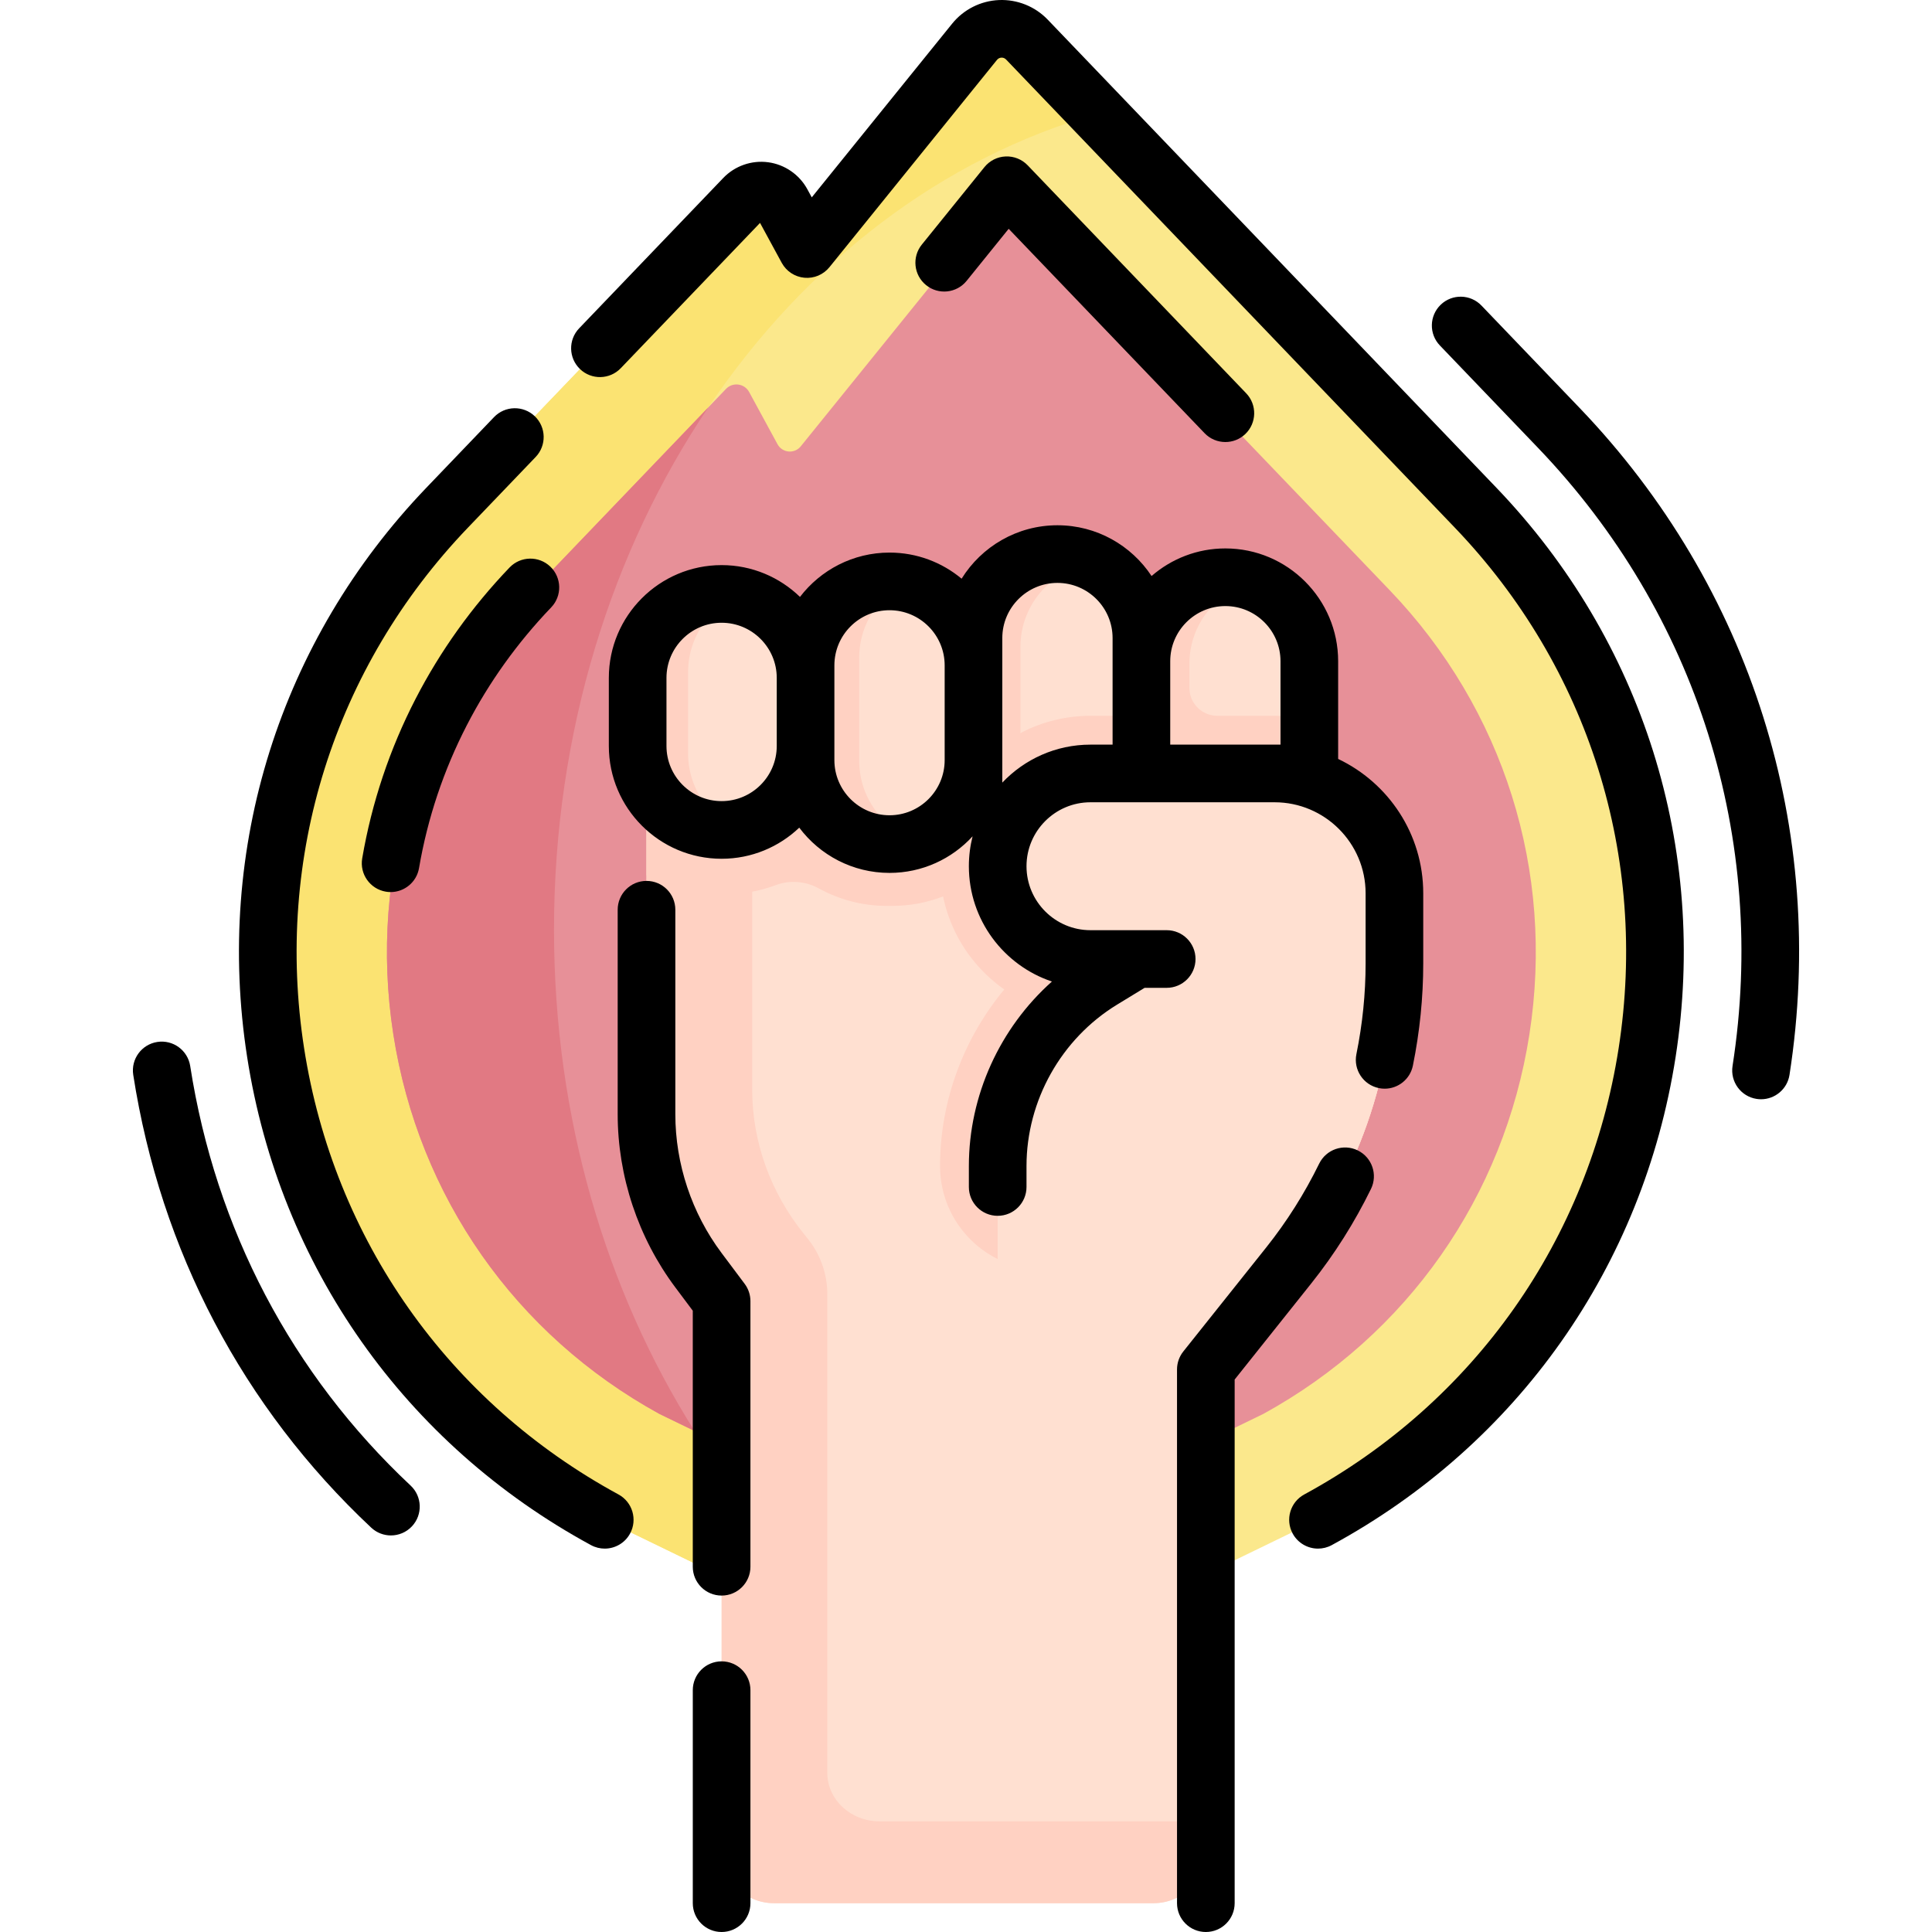 <svg width="230" height="230" viewBox="0 0 230 230" fill="none" xmlns="http://www.w3.org/2000/svg">
<path d="M71.993 180.927C27.537 156.777 18.223 96.96 53.233 60.437L88.58 23.561C89.902 22.181 92.185 22.488 93.098 24.167L96.076 29.649L116.019 4.974C117.593 3.027 120.517 2.904 122.249 4.71L175.665 60.437C210.675 96.96 201.361 156.777 156.905 180.927L130.426 193.788H98.49L71.993 180.927Z" fill="#FBE88C"/>
<path d="M65.952 110.681C65.952 63.558 93.559 24.06 130.701 13.528L122.248 4.71C120.516 2.904 117.592 3.027 116.019 4.974L96.076 29.649L93.098 24.167C92.185 22.488 89.902 22.181 88.58 23.561L53.233 60.437C18.223 96.96 27.537 156.777 71.993 180.927L98.49 193.788H103.559C80.885 175.868 65.952 145.337 65.952 110.681V110.681Z" fill="#FBE372"/>
<path d="M101.75 179.607L78.491 168.318C61.368 158.909 49.834 142.46 46.826 123.14C43.802 103.717 49.869 84.44 63.471 70.25L86.429 46.298C87.236 45.457 88.627 45.644 89.184 46.668L92.561 52.882C93.129 53.929 94.58 54.062 95.329 53.135L117.828 25.297C118.923 23.943 120.957 23.856 122.162 25.113L165.427 70.25C179.029 84.44 185.096 103.718 182.072 123.14C179.064 142.461 167.529 158.911 150.404 168.319L127.164 179.607H101.75Z" fill="#E79098"/>
<path d="M78.491 168.318L82.683 170.353C72.169 153.7 65.952 133.057 65.952 110.68C65.952 87.169 72.816 65.567 84.316 48.503L63.47 70.25C49.869 84.44 43.802 103.718 46.825 123.14C49.834 142.46 61.369 158.91 78.491 168.318V168.318Z" fill="#E17983"/>
<path d="M124.811 93.275C126.311 92.506 128.013 92.076 129.815 92.076H151.738C159.615 92.076 166.001 98.463 166.001 106.345V114.694C166.001 127.754 161.569 140.428 153.428 150.641L143.553 163.03V220.351C143.553 223.785 140.77 226.569 137.336 226.569H92.125C88.692 226.569 85.908 223.785 85.908 220.351V154.896L83.145 151.209C79.133 145.852 76.964 139.338 76.964 132.645V108.298V93.275H124.811Z" fill="#FFE0D1"/>
<path d="M104.708 216.826C101.274 216.826 98.49 214.244 98.49 211.058V154.069C98.49 151.66 97.664 149.323 96.15 147.449L95.727 146.925C91.715 141.956 89.547 135.914 89.547 129.706V107.123V93.275H76.964V108.298V132.645C76.964 139.338 79.132 145.852 83.144 151.209L85.907 154.896V220.351C85.907 223.785 88.691 226.569 92.125 226.569H137.335C140.769 226.569 143.553 223.785 143.553 220.351V216.826H104.708Z" fill="#FFD1C2"/>
<path d="M105.58 107.844H106.213C114.731 107.844 121.79 101.491 122.91 93.275H76.964V104.191C79.437 105.618 82.302 106.438 85.356 106.438H86.456C88.535 106.438 90.526 106.059 92.366 105.366C94.041 104.736 95.92 104.906 97.487 105.768C99.89 107.09 102.648 107.844 105.58 107.844V107.844Z" fill="#FFD1C2"/>
<path d="M124.271 151.177H153.001L153.428 150.641C161.569 140.428 166.001 127.754 166.001 114.694V106.345C166.001 98.463 159.615 92.076 151.738 92.076H129.815C128.013 92.076 126.311 92.506 124.811 93.275H114.855C112.94 96.173 111.91 99.569 111.91 103.124C111.91 109.185 114.936 114.551 119.557 117.793C114.707 123.625 111.91 131.075 111.91 138.816C111.91 145.643 117.444 151.177 124.271 151.177Z" fill="#FFD1C2"/>
<path d="M135.882 75.958C135.882 70.437 131.407 65.962 125.886 65.962C120.366 65.962 115.891 70.437 115.891 75.958V96.809C115.891 102.33 120.366 106.805 125.886 106.805C131.407 106.805 135.882 102.33 135.882 96.809V75.958Z" fill="#FFE0D1"/>
<path d="M145.877 68.72C140.357 68.72 135.882 73.195 135.882 78.715V102.143H155.872V78.715C155.872 73.195 151.397 68.72 145.877 68.72Z" fill="#FFE0D1"/>
<path d="M151.738 85.214H144.917C143.083 85.214 141.596 83.727 141.596 81.894V79.02C141.596 74.307 144.853 70.351 149.243 69.296C148.122 68.894 146.914 68.694 145.647 68.722C140.185 68.84 135.882 73.448 135.882 78.912V102.142H138.956H141.597H155.873V85.623C154.535 85.356 153.152 85.214 151.738 85.214V85.214Z" fill="#FFD1C2"/>
<path d="M121.483 97.849V76.997C121.483 71.83 125.398 67.574 130.426 67.051C129.062 66.353 127.524 65.963 125.887 65.963C120.366 65.963 115.891 70.438 115.891 75.958V96.81C115.891 102.33 120.366 106.805 125.887 106.805C126.24 106.805 126.589 106.786 126.933 106.75C123.699 105.095 121.483 101.732 121.483 97.849V97.849Z" fill="#FFD1C2"/>
<path d="M129.815 85.214C126.989 85.214 124.177 85.89 121.721 87.148C121.101 87.461 120.508 87.822 119.929 88.205V104.835C121.593 106.072 123.654 106.804 125.887 106.804C131.407 106.804 135.882 102.329 135.882 96.809V85.214H129.815V85.214Z" fill="#FFD1C2"/>
<path d="M134.55 114.168H129.815C123.717 114.168 118.772 109.222 118.772 103.124C118.772 100.073 120.007 97.31 122.006 95.311C122.825 94.492 123.768 93.801 124.811 93.275C126.311 92.506 128.013 92.076 129.815 92.076H151.738C159.615 92.076 166.001 98.463 166.001 106.345V114.694C166.001 127.75 161.573 140.422 153.435 150.633L148.169 157.239H118.772V138.816C118.772 129.767 123.484 121.373 131.211 116.661L134.55 114.625V114.168Z" fill="#FFE0D1"/>
<path d="M106.213 68.72H105.58C100.059 68.72 95.584 73.195 95.584 78.715V90.987C95.584 96.507 100.059 100.982 105.58 100.982H106.213C111.733 100.982 116.208 96.507 116.208 90.987V78.715C116.208 73.195 111.733 68.72 106.213 68.72Z" fill="#FFE0D1"/>
<path d="M102.287 90.564V78.293C102.287 74.078 104.894 70.473 108.584 69.003C107.822 68.817 107.031 68.72 106.213 68.72H105.58C100.059 68.72 95.584 73.195 95.584 78.715V90.987C95.584 96.507 100.059 100.982 105.58 100.982H106.213C107.518 100.982 108.764 100.736 109.908 100.28C105.534 99.214 102.287 95.266 102.287 90.564V90.564Z" fill="#FFD1C2"/>
<path d="M86.456 69.933H85.356C79.836 69.933 75.361 74.408 75.361 79.929V89.58C75.361 95.101 79.836 99.576 85.356 99.576H86.456C91.976 99.576 96.451 95.101 96.451 89.58V79.929C96.451 74.408 91.976 69.933 86.456 69.933V69.933Z" fill="#FFE0D1"/>
<path d="M81.913 89.677V80.025C81.913 75.388 85.07 71.491 89.351 70.361C88.434 70.084 87.463 69.933 86.456 69.933H85.356C79.836 69.933 75.361 74.408 75.361 79.929V89.58C75.361 95.101 79.836 99.576 85.356 99.576H86.456C87.34 99.576 88.197 99.46 89.013 99.245C84.904 98.002 81.913 94.19 81.913 89.677V89.677Z" fill="#FFD1C2"/>
<path d="M163.21 141.543C164.043 139.841 163.338 137.786 161.636 136.953C159.935 136.121 157.88 136.825 157.046 138.527C155.308 142.079 153.19 145.432 150.751 148.493L140.869 160.891C140.385 161.499 140.121 162.253 140.121 163.03V226.569C140.121 228.464 141.658 230 143.552 230C145.447 230 146.983 228.464 146.983 226.569V164.23L156.117 152.769C158.866 149.32 161.253 145.543 163.21 141.543V141.543Z" fill="black"/>
<path d="M142.324 114.168C142.324 112.273 140.787 110.737 138.893 110.737H129.817C125.619 110.737 122.203 107.321 122.203 103.122C122.203 98.924 125.619 95.509 129.817 95.509H151.737C157.711 95.509 162.572 100.369 162.572 106.343V114.695C162.572 118.283 162.204 121.916 161.477 125.491C161.099 127.348 162.299 129.16 164.156 129.537C164.386 129.584 164.616 129.606 164.842 129.606C166.44 129.606 167.871 128.484 168.201 126.858C169.019 122.833 169.433 118.741 169.433 114.695V106.343C169.433 99.291 165.286 93.192 159.303 90.35V78.715C159.303 71.312 153.28 65.289 145.876 65.289C142.519 65.289 139.448 66.53 137.092 68.574C134.688 64.937 130.563 62.531 125.886 62.531C121.074 62.531 116.847 65.078 114.476 68.892C112.148 66.952 109.156 65.784 105.896 65.784C101.556 65.784 97.692 67.855 95.236 71.061C92.818 68.72 89.529 67.275 85.906 67.275C78.503 67.275 72.48 73.298 72.48 80.702V88.807C72.48 96.21 78.503 102.234 85.906 102.234C89.486 102.234 92.74 100.823 95.15 98.531C97.601 101.799 101.506 103.917 105.896 103.917C109.806 103.917 113.33 102.237 115.785 99.561C115.496 100.701 115.341 101.894 115.341 103.123C115.341 109.501 119.489 114.926 125.229 116.849C119.036 122.372 115.341 130.401 115.341 138.818V141.308C115.341 143.203 116.877 144.74 118.772 144.74C120.666 144.74 122.203 143.203 122.203 141.308V138.818C122.203 131.019 126.339 123.652 132.996 119.592L136.264 117.599H138.892C140.787 117.599 142.324 116.062 142.324 114.168V114.168ZM145.877 72.151C149.496 72.151 152.441 75.095 152.441 78.715V88.647H139.313V78.715C139.313 75.095 142.257 72.151 145.877 72.151ZM85.906 95.371C82.286 95.371 79.342 92.427 79.342 88.807V80.702C79.342 77.082 82.286 74.137 85.906 74.137C89.525 74.137 92.47 77.082 92.47 80.702V88.807C92.47 92.427 89.525 95.371 85.906 95.371ZM105.896 97.055C102.277 97.055 99.332 94.111 99.332 90.491V79.21C99.332 75.59 102.277 72.646 105.896 72.646C109.516 72.646 112.46 75.59 112.46 79.21V90.491C112.46 94.111 109.516 97.055 105.896 97.055ZM119.322 93.167V75.957C119.322 72.338 122.267 69.393 125.887 69.393C129.506 69.393 132.451 72.338 132.451 75.957V88.647H129.817C125.689 88.647 121.962 90.386 119.322 93.167Z" fill="black"/>
<path d="M85.891 149.151C82.348 144.419 80.397 138.557 80.397 132.645V108.301C80.397 106.406 78.86 104.87 76.966 104.87C75.071 104.87 73.534 106.406 73.534 108.301V132.645C73.534 140.03 75.972 147.352 80.398 153.264L82.474 156.037V186.518C82.474 188.413 84.011 189.949 85.906 189.949C87.8 189.949 89.337 188.413 89.337 186.518V154.895C89.337 154.154 89.096 153.432 88.652 152.839L85.891 149.151Z" fill="black"/>
<path d="M85.906 197.779C84.011 197.779 82.475 199.315 82.475 201.21V226.569C82.475 228.464 84.011 230 85.906 230C87.801 230 89.337 228.464 89.337 226.569V201.21C89.337 199.315 87.801 197.779 85.906 197.779Z" fill="black"/>
<path d="M60.663 67.559C56.177 72.241 52.414 77.497 49.482 83.181C46.395 89.163 44.255 95.559 43.12 102.189C42.801 104.057 44.056 105.83 45.924 106.149C46.12 106.183 46.315 106.199 46.506 106.199C48.147 106.199 49.598 105.018 49.884 103.346C50.9 97.41 52.816 91.684 55.58 86.327C58.21 81.229 61.587 76.512 65.618 72.308C66.929 70.94 66.883 68.768 65.515 67.457C64.147 66.146 61.975 66.191 60.663 67.559V67.559Z" fill="black"/>
<path d="M115.075 33.434L120.081 27.239L143.4 51.567C144.074 52.27 144.975 52.623 145.878 52.623C146.731 52.623 147.586 52.307 148.252 51.67C149.619 50.358 149.666 48.186 148.355 46.819L122.339 19.678C121.657 18.966 120.704 18.584 119.718 18.625C118.733 18.666 117.814 19.129 117.194 19.896L109.739 29.121C108.548 30.595 108.777 32.755 110.251 33.946C111.725 35.137 113.884 34.908 115.075 33.434V33.434Z" fill="black"/>
<path d="M188.049 48.565L176.366 36.377C175.055 35.009 172.883 34.963 171.515 36.275C170.148 37.586 170.101 39.758 171.413 41.126L183.096 53.314C202.022 73.058 210.463 99.881 206.255 126.905C205.964 128.778 207.245 130.532 209.118 130.823C209.297 130.851 209.474 130.864 209.65 130.864C211.312 130.864 212.772 129.654 213.036 127.961C217.575 98.805 208.468 69.867 188.049 48.565V48.565Z" fill="black"/>
<path d="M22.643 126.905C22.351 125.033 20.597 123.75 18.725 124.043C16.852 124.334 15.571 126.088 15.862 127.96C19.122 148.901 28.919 167.54 44.191 181.862C44.853 182.482 45.696 182.79 46.537 182.79C47.452 182.79 48.365 182.426 49.041 181.706C50.337 180.324 50.267 178.152 48.885 176.856C34.739 163.591 25.665 146.318 22.643 126.905Z" fill="black"/>
<path d="M124.726 2.336C123.219 0.764 121.106 -0.083 118.93 0.006C116.754 0.098 114.72 1.123 113.351 2.817L96.638 23.495L96.113 22.529C95.163 20.781 93.419 19.58 91.449 19.316C89.478 19.051 87.479 19.751 86.103 21.187L68.945 39.086C67.634 40.454 67.68 42.626 69.048 43.937C70.416 45.248 72.588 45.203 73.899 43.834L90.481 26.536L93.062 31.287C93.609 32.294 94.624 32.961 95.765 33.065C96.909 33.17 98.025 32.696 98.745 31.805L118.688 7.13C118.858 6.92 119.071 6.868 119.22 6.862C119.368 6.856 119.585 6.89 119.772 7.084L173.188 62.811C189.129 79.441 196.238 102.032 192.695 124.794C189.151 147.555 175.509 166.916 155.267 177.913C153.602 178.818 152.986 180.9 153.89 182.565C154.512 183.71 155.691 184.359 156.908 184.359C157.462 184.359 158.023 184.225 158.543 183.942C180.68 171.916 195.599 150.742 199.475 125.85C203.351 100.957 195.576 76.25 178.142 58.062L124.726 2.336Z" fill="black"/>
<path d="M73.631 177.912C53.389 166.916 39.748 147.555 36.203 124.794C32.659 102.032 39.769 79.441 55.71 62.811L63.768 54.404C65.079 53.036 65.034 50.864 63.666 49.553C62.298 48.242 60.126 48.288 58.814 49.656L50.757 58.063C33.324 76.25 25.548 100.957 29.424 125.85C33.299 150.743 48.218 171.917 70.356 183.943C70.876 184.225 71.437 184.359 71.99 184.359C73.207 184.359 74.386 183.71 75.008 182.566C75.912 180.9 75.296 178.817 73.631 177.912V177.912Z" fill="black"/>
</svg>
